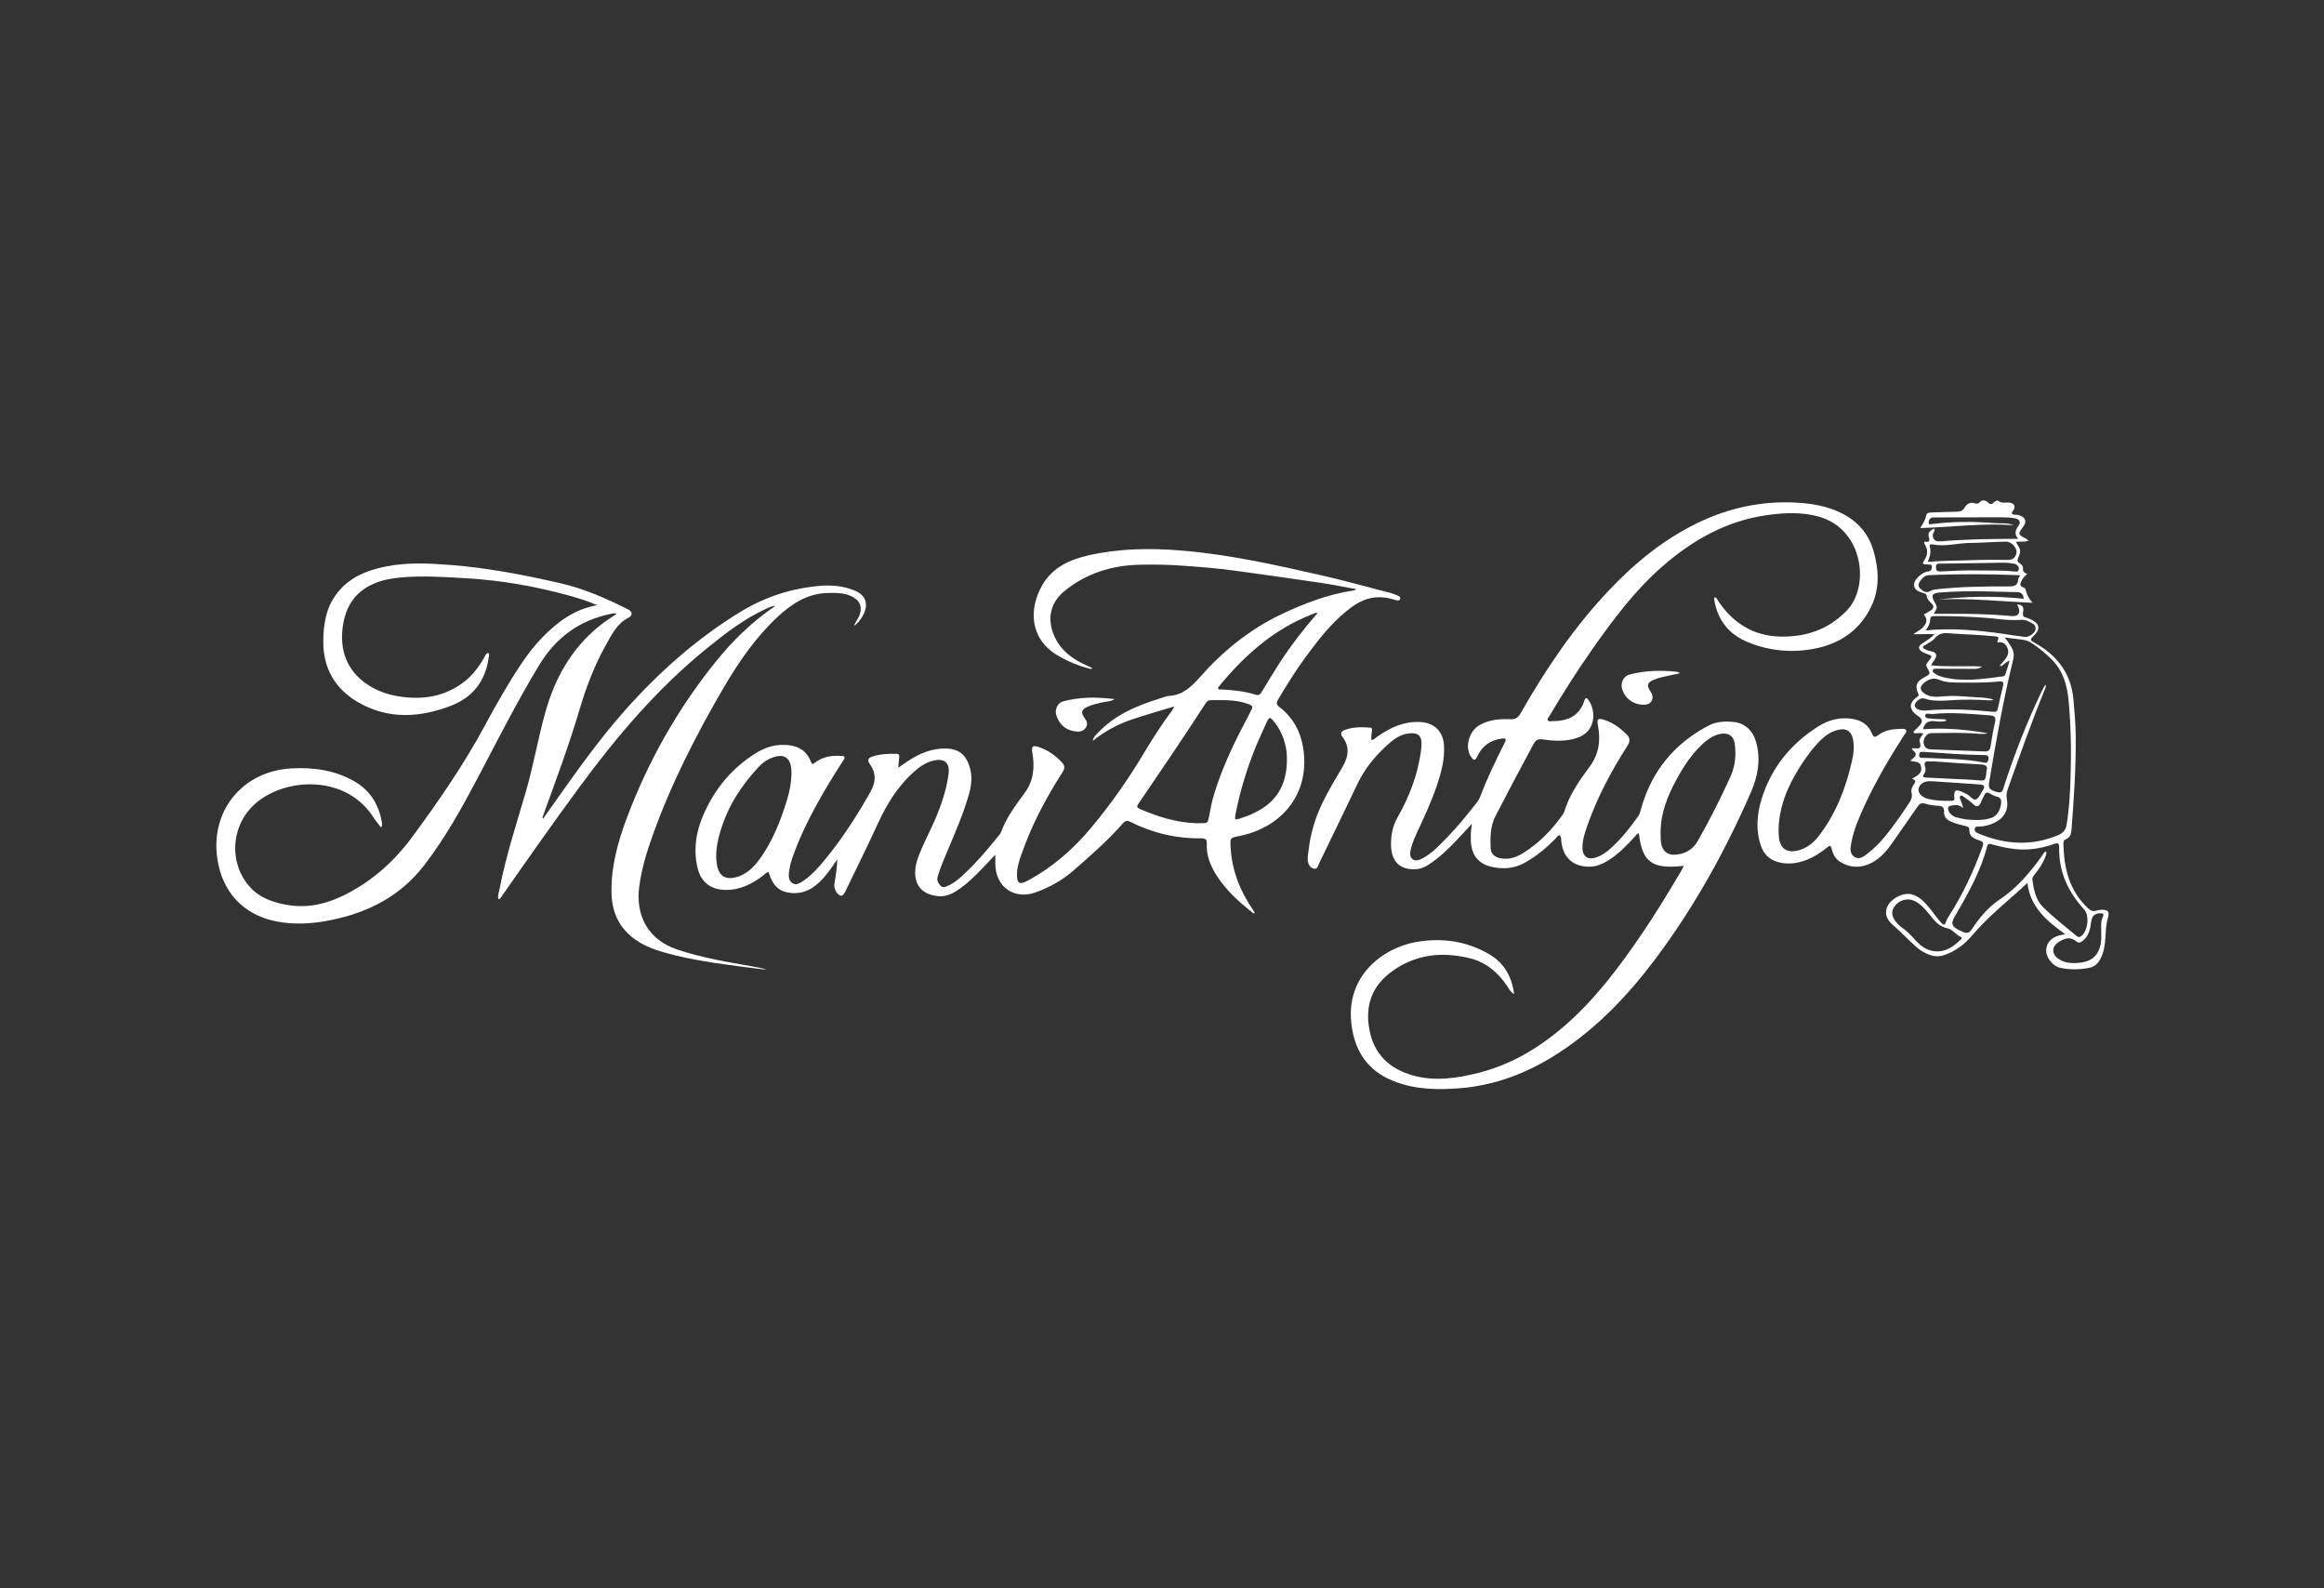 <?xml version="1.0" encoding="utf-8"?>
<!-- Generator: Adobe Illustrator 22.0.1, SVG Export Plug-In . SVG Version: 6.00 Build 0)  -->
<svg version="1.1" id="Camada_1" xmlns="http://www.w3.org/2000/svg" xmlns:xlink="http://www.w3.org/1999/xlink" x="0px" y="0px"
	 viewBox="0 0 1920 1312" style="enable-background:new 0 0 1920 1312;" xml:space="preserve">
<rect x="0" y="0" width="1920" height="1312" fill="#333333" stroke="none"/>
<style type="text/css">
	.st0{fill:#FFFFFF;}
</style>
<g id="ManiAntiga">
	<g>
		<path class="st0" d="M1391.1,715.2c-26.3,3-34.4-3-37.1-26.8c-1.6-0.1-2,1.4-2.9,2.2c-6.8,7.4-13.6,14.6-22.2,20
			c-4.6,2.9-9.4,5.1-15,5.3c-14,0.4-22.8-7.4-24-21.3c-0.1-1.6-0.2-3.2-1.1-4.7c-2,0.1-2.8,1.9-3.9,3.1
			c-7.5,7.5-15.6,14.3-24.9,19.5c-8.9,5.1-18.6,5.7-28.2,3.4c-10.5-2.5-16.1-9.9-16.6-20.6c-0.2-4.6-0.2-9.2,0.9-14.9
			c-5,5.4-9.3,10.1-13.6,14.6c-6.6,6.9-13.5,13.5-21.6,18.8c-2.9,1.9-6,3.6-9.5,4c-14.1,1.6-22-5.5-22.2-19.8
			c-0.1-8.1,1.3-15.5,5.4-22.8c9.5-16.7,16.4-34.5,19.2-53.7c0.4-2.4,0.6-4.9,0.6-7.3c0-6.4-2.8-8.9-9.2-8.5
			c-6.7,0.4-12.2,3.7-17,7.9c-10.8,9.4-20,20.1-26.3,33.1c-10.6,22.2-21.4,44.4-32.1,66.5c-0.9,1.9-1.3,5.1-4.5,4.3
			c-3-0.7-4.3-3.4-4.8-6.2c-0.5-3.2,0.3-6.3,0.7-9.5c1.5-13.6,5.5-26.5,11.5-38.9c5-10.2,10.8-19.8,16.5-29.5c5-8.6,6.1-16.7-0.3-25
			c-1.8-2.4-0.9-4.2,1.5-5.2c6.9-2.8,14.2-2.6,21.4-2.2c2.1,0.1,1.9,1.9,1.6,3.3c-0.4,2.3-0.6,4.5-0.4,6.9c2.1,0.1,3-1.4,4.3-2.3
			c10.7-7.6,22.1-13.1,35.8-12.5c11.8,0.5,19.3,7.7,19.9,19.6c0.6,11.3-2.2,21.8-5.7,32.3c-4.7,14.2-11.2,27.6-17.4,41.2
			c-1.9,4.1-3.5,8.3-4.5,12.7c-0.6,2.8-0.7,5.8,1.7,7.6c2.3,1.7,5.1,0.7,7.4-0.4c8.5-4.2,14.7-11.2,21.2-17.8
			c8.8-9,16.7-18.9,24.5-28.8c1-1.2,1.8-2.6,2.4-4.1c5.9-15.4,13-30.4,20.5-45.1c1.6-3.1,0.9-3.9-2.3-3.5
			c-9.4,1.2-16.1,5.9-20.2,14.5c-1.8,3.9-3,3.9-5.4,0.4c-5.3-8-1.5-21.4,7.6-26.3c7.8-4.2,16.3-5,24.9-4.6c4.2,0.2,6.4-1.1,8.5-4.8
			c20.8-36.5,44.1-71.1,73.1-101.7c21.2-22.4,44.7-41.7,72.5-55.3c26-12.7,53.5-18.7,82.4-17.1c12.9,0.7,25.6,2.9,37.4,8.8
			c13.2,6.6,22.3,17,26.3,31.3c4.4,15.4,5.2,31-2,45.8c-9.4,19.6-25.9,30.7-46.7,34.7c-18.4,3.6-37,2-54.6-5.1
			c-15.9-6.4-25.5-18-28.3-35.1c-0.1-0.7-0.3-1.4,0.2-2.1c1.5-0.2,1.9,1.1,2.4,2c12.1,18.6,29.1,29.7,51.3,30.3
			c21.2,0.6,40.3-5.5,55.7-21.6c19.2-20.2,13.5-67.5-23.8-77.6c-13.7-3.7-27.6-3.1-41.4-1.2c-33.6,4.5-61.8,20.3-87,42.2
			c-22.8,19.9-40.8,43.9-58,68.4c-12.7,18-24.4,36.6-35.7,55.5c-0.6,1.1-2,2.2-1.2,3.5s2.4,0.7,3.6,0.7c12.5,0,22.5-4,26.6-17.1
			c0.8-2.7,2-2.3,3.4-0.3c6.4,9.2,6.3,26.4-10,31.4c-8,2.5-16.3,2.6-24.5,1.5c-8.1-1.1-8.6-1.1-12.3,5.9
			c-10.1,18.9-20.2,37.8-30,56.8c-4.3,8.3-4.5,17.6-4.1,26.7c0.2,5.4,4.3,8.2,10.7,8.7c6.1,0.5,11.5-1.7,16.4-4.8
			c13.2-8.3,23.8-19.2,32.7-32c0.4-0.6,0.8-1.2,1-1.9c4.2-14,12.5-25.8,21-37.3c7.7-10.3,9.2-21.6,6.9-33.8
			c-1.1-5.6-0.2-6.6,5.3-4.8c7.2,2.3,13.1,6.7,18.4,12c2.8,2.8,3.1,5.5,0.7,9.2c-13.3,20.8-24.9,42.5-33.1,65.8
			c-2.2,6.3-4.4,12.6-4.1,19.4c0.3,6.3,4.2,9.2,10.1,7.5c5.9-1.6,10.6-5.3,14.9-9.4c8-7.4,14.6-16.1,21-24.9c1.3-1.8,1.7-3.9,2.3-6
			c8.7-31.1,27.4-54.1,56-69c6.5-3.4,13.7-3.6,20.8-2.9c9.1,1,15.8,7.2,18.4,16.8c3.9,14.3,1.4,28-4.3,41.1
			c-21.2,48.6-46.8,94.8-78.6,137.3c-22.6,30.2-48.3,57.3-80.2,78.1c-24.9,16.2-52,26.9-81.7,29.2c-18.5,1.5-37.1,1.2-54.8-5.9
			c-20.4-8-31.3-23.3-34.5-44.7c-6.4-42.2,26.1-65.3,52.9-70.1c21.1-3.8,41.6-1,60.4,9.9c12.3,7.1,18.9,18.3,20.8,33
			c-3.4-1.8-4.4-4.7-6-7c-7.7-11.3-17.8-19.6-31.2-22.7c-22.4-5.3-43.7-3.2-63,10.5c-17.3,12.2-23.3,28.9-19.2,49.4
			c3.9,19.9,16.7,31.6,35.6,37c18.4,5.2,36.8,2.4,54.9-2.2c26.9-6.9,50.1-20.9,70.9-39c24.9-21.7,44.5-47.8,63-74.9
			c11.7-17.1,22.4-34.8,33-52.7C1389.6,718.2,1390.2,716.9,1391.1,715.2z M1371.9,687.5c0.1,2.9,0,5.8,0.4,8.7
			c1,6.7,5.2,10.3,12,9.8c8-0.6,14.5-4.4,18.4-11.4c9.8-17.4,18.9-35.2,27.1-53.4c3.8-8.5,4.6-17.7,3.4-26.8
			c-0.8-6.6-5.7-9.6-12.3-8.1c-5.6,1.2-10,4.4-14.1,8.1c-9.2,8.4-15.9,18.7-21.8,29.6C1377.6,657.5,1372,671.7,1371.9,687.5z"/>
		<path class="st0" d="M970.3,583.5c-12.8,3.9-24.4,7.1-35.7,11c-11.2,3.8-21.6,9.3-31.8,17.5c0.7-3.5,2.4-4.7,3.7-6.1
			c14.4-15.5,33.2-23.3,52.9-29.3c2.2-0.7,4.4-1.7,6.7-1.8c11.2-0.7,18.1-7.5,25.2-15.4c18.7-21.3,40.5-39,66.1-51.4
			c19.5-9.4,39.6-17.1,61.2-20.3c0.4-0.1,0.7-0.3,2.1-1c-10.7-1.9-20.2-3.9-29.9-5.3c-23.7-3.5-47.5-6.9-71.3-10.1
			c-13.9-1.9-27.9-3-41.9-4c-12.2-0.9-24.3-1.1-36.5-0.8c-22.8,0.6-43.7,7.1-61.5,21.6c-11.9,9.6-14.8,23.1-8.6,37.2
			c5.4,12.3,15.5,19.5,27.4,24.7c1.2,0.5,2.4,1,3.6,1.6c0.1,0,0.1,0.2,0.2,0.4c-0.5,0.8-1.2,0.6-1.8,0.4
			c-9.5-2.4-18.4-6.1-26.8-11.1c-23.4-14-23.6-39-12.3-58.3c8.3-14.3,22.6-20.8,38.1-24.3c25.4-5.7,51.2-6.1,76.9-3.9
			c38.9,3.2,76.9,11.7,114.8,20.3c19.3,4.4,38.4,9.7,57.6,14.7c2.1,0.5,4.1,1.4,6.1,2.2c1.2,0.5,2.6,1.2,1.9,2.9
			c-0.7,1.5-2.1,1.2-3.4,0.8c-3.3-1-6.7-1.8-10.2-2.2c-9.9-1-18.5,2.2-26.4,8c-15.2,11.1-26.6,25.7-37.6,40.7
			c-8.4,11.3-15.8,23.2-23,35.3c-1.7,2.8-1.9,4.5,1.1,6.7c13.2,10.1,19.1,24.3,20.2,40.3c2.4,33-19.1,59.2-53.6,66.1
			c-7.7,1.5-7.5,1.6-7.1,9.3c1.1,19.1,7.7,36.1,18.5,51.7c0.5,0.7,0.9,1.5,1.3,2.2c0.1,0.1,0,0.3,0,0.5c-1.4,0.5-2-0.7-2.9-1.4
			c-10.7-8.5-20.7-17.7-28.2-29.3c-5.3-8.2-8.9-16.9-8.4-26.9c0.2-3.3-1.2-4.2-4.3-4.2c-20.8,0.3-40.5-4.4-59.1-13.7
			c-2.3-1.2-3.9-0.9-5.7,1.1c-12.4,14.2-26.6,26.6-40.8,39c-9.3,8.1-19.9,14.1-31.4,18.2c-17.8,6.4-33.1-4.4-33.4-23.3
			c0-2.3,0-4.6,0-7.8c-3.8,4-6.9,7.3-10,10.6c-6.9,7.1-13.8,14.1-22.2,19.4c-4.7,3-9.7,4.9-15.6,4.2c-19.7-2.2-20.8-18.5-16.1-31.6
			c3.7-10.2,8.9-19.8,13.3-29.7c5.6-12.8,10.2-25.8,12-39.8c1.1-8.6-3.1-12.7-11.6-11c-8.1,1.6-14.1,6.6-19.8,12
			c-11.6,11.2-19.8,24.7-26.6,39.3c-8.8,19.2-18.2,38.1-27.4,57.2c-2,4.2-4.3,4.4-7.2,0.4c-1.7-2.4-2.1-5-1.6-7.8
			c1.1-6.3,2-12.5,2.3-19.3c-1.4,2-2.9,3.9-4.2,5.9c-4.3,6.3-8.9,12.1-15.1,16.6c-5.8,4.2-12.2,5.9-19.2,5.2
			c-9.7-1-14.9-5.9-18.3-17.2c-1.9,0-2.9,1.6-4.2,2.6c-9.4,7.2-19.6,12.4-31.8,12.1c-12-0.3-20-6.6-22.7-18.2
			c-3.7-15.6-1.1-30.6,5.3-44.9c9.5-21.3,24-38.5,44.1-50.6c8-4.8,16.8-7,26.2-5.8c8.5,1,14.7,5.1,17.9,13.2
			c0.9,2.4,1.5,2.9,3.7,1.1c6.4-5.1,14-5.9,21.8-5.5c4,0.2,2.2,2.4,1.2,4c-7.5,11.7-14.8,23.5-21.5,35.7
			c-7.9,14.4-15,29.1-20.4,44.6c-1.4,4-2.3,8.1-2.8,12.2c-0.4,3.2-0.1,6.6,2.8,8.6c3,2,5.9,0.2,8.4-1.4c7.6-5,13.5-11.8,19.2-18.8
			c14.1-17.3,26.2-36,37.1-55.5c4.5-8,4.6-15.3-0.7-22.7c-2-2.8-1.6-4.9,1.7-6c6.7-2.3,13.6-2.6,20.6-2.4c1.7,0,2.2,1.1,2,2.7
			c-0.3,2.7-0.5,5.4-0.8,8.8c3.4-2.3,6.2-4.4,9.2-6.3c9.1-5.8,18.8-9.7,29.7-9.6c11.2,0.1,17.2,5.1,20.3,15.9
			c2.8,9.6,0.4,18.6-2.5,27.6c-5.7,18.1-13.9,35.3-20.9,52.9c-1.2,3.1-2.2,6.3-3.2,9.4c-1,3,0.4,5.4,2.3,7.5c2,2.2,4.4,0.9,6.4,0
			c5.3-2.4,9.7-6.3,13.9-10.3c10-9.5,18.9-19.9,27.5-30.7c0.8-1,1.8-2,2.2-3.2c4.5-12.2,12.2-22.4,19.7-32.6
			c7.4-10.2,8.2-21.3,6.2-33.1c-0.9-5,0.1-6.3,5-4.7c7.7,2.5,14.2,7,19.7,13.1c2.3,2.5,2.1,4.9,0.2,7.8
			c-13.7,21.4-25.6,43.7-33.9,67.8c-1.8,5.2-3.6,10.4-3.7,16c-0.2,8.2,2,9.5,9.1,5.6c20.5-11,37.5-26,52.3-43.7
			c16-19.2,30.3-39.5,43.1-60.9c7.3-12.3,15.1-24.4,23.7-35.9C968.9,585.9,969.2,585.3,970.3,583.5z M988.3,680c1.3,0,2.3,0,3.3,0
			c6.3,0,6.2,0,7.4-6.2c1.1-5.8,2.2-11.7,3.9-17.3c7.1-23.8,18.2-45.9,29.8-67.8c2.9-5.5,2.9-5.6-3.1-7.7
			c-9.7-3.3-19.7-2.6-29.7-2.6c-2,0-3.1,1.3-4,2.8c-18,27.8-36.6,55.2-55.3,82.6c-1.6,2.3-1.5,3.3,1.1,4.4
			C956.8,674.8,972.2,679.5,988.3,680z M653.9,639.3c-0.1-1.7,0-3.6-0.3-5.4c-1.2-8-5.9-11-13.6-8.7c-5.3,1.5-9.7,4.5-13.4,8.5
			c-14.2,15.2-25.3,32.4-31.3,52.5c-2.8,9.3-4.7,18.9-2.9,28.6c1.7,8.9,7,12.1,15.8,9.8c2.1-0.5,4.1-1.4,6-2.4
			c5.3-2.9,9.4-7.2,13-12c11.1-15.1,17.8-32.4,23.2-50.1C652.4,653.3,653.7,646.5,653.9,639.3z M1063.2,625.9
			c0-9.9-3.7-21.4-10.7-29.9c-3.2-3.9-4-3.9-6,0.6c-2.9,6.3-5.8,12.6-8.5,19c-7.6,18.5-13.5,37.5-17.3,57.2
			c-0.8,4.3-0.5,4.7,3.8,3.3c3.8-1.3,7.7-2.6,11.3-4.4C1053.7,663.2,1063.6,649.4,1063.2,625.9z M1088.6,506.3
			c-2.1-0.3-3.4,0.6-4.8,1.2c-31.3,12.2-55.4,33.6-76.4,59.1c-0.5,0.6-1.4,1.3-1,2.2c0.5,1.2,1.8,0.7,2.7,0.7
			c9.6,0.5,19,1.5,28.2,4.3c2.7,0.9,3.9-0.2,5.1-2.3c5.1-8.4,10.2-16.9,15.5-25.1C1067.1,532.4,1077.4,519.1,1088.6,506.3z"/>
		<path class="st0" d="M314.8,683.5c-2.2-2.9-4.3-5.3-6-7.9c-22.1-35.1-70.5-33.8-96.2-13.2c-21.5,17.3-24.6,49.6-6.2,70.2
			c8.3,9.3,19.6,13,31.5,15c22.2,3.6,41.4-4.2,59.5-15.5c17.3-10.8,31.6-25,43.6-41.3c21.5-29.3,42.2-59.2,59.5-91.3
			c9.4-17.5,19.2-34.7,30.2-51.2c5.2-7.7,10.8-15.1,17.3-21.7c12.6-13,26.8-23.5,45.4-26.7c-7.7-3.4-15.6-5.8-23.5-8
			c-27.6-7.6-55.6-12.5-84.1-14.2c-18.2-1.1-36.4-2.3-54.6-0.7c-7.8,0.7-15.5,2.1-22.7,5.3c-14.2,6.2-22,17.2-24.8,32.3
			c-4.3,23,3.7,41.7,23.2,52.9c7,4,14.6,6.5,22.5,7.7c19.5,3.2,37.8,0.4,53.9-11.9c7-5.3,12.2-12.3,16.6-19.9
			c0.9-1.5,1.3-3.6,3.5-4.1c1.2,1.4,0.5,2.8,0.3,4.2c-2.7,19.2-13.2,32.6-31.2,39.5c-25.5,9.8-51.3,11.4-75.9-2.5
			c-19.5-11-29.7-28.1-29.5-51c0.1-13.6,2.1-26.6,10.2-37.9c10.2-14.3,25.1-20.4,41.6-23.7c17.8-3.5,35.7-2.6,53.6-1.2
			c30.5,2.4,60.5,8.2,90.2,15c19.8,4.5,38.2,12.6,56.2,21.7c3.7,1.8,4,4.9,0.4,6.8c-9.8,5-14.1,14.3-19,23.1
			c-9.3,16.6-16,34.3-21.4,52.5c-8.8,29.7-19.6,58.8-30.2,87.9c-0.3,0.8-0.6,1.6-0.2,2.8c2.5-3.5,5-7,7.5-10.6
			c19.2-27.1,38.2-54.2,60.3-79.1c28-31.5,59.2-59.2,95.1-81.2c20.7-12.7,43.6-20.1,68-21.8c9-0.6,18,0.5,26.4,3.9
			c9.3,3.7,12,11,7.5,20c-1.9,3.7-4.3,7-7.8,9.4c1.2-3.4,3.7-6.1,4.8-9.5c2.1-6.2,0.3-11-5.4-14.3c-6.5-3.7-13.6-3.6-20.7-3.5
			c-16.7,0.3-29.7,8.6-41.5,19.5c-18.2,16.9-32.2,37.2-44.7,58.5c-23.2,39.7-44,80.5-59.4,124c-4.7,13.2-8.7,26.7-10.5,40.7
			c-3.2,24.4,7.9,43.9,31,51.7c20.4,6.9,41.5,10.4,62.6,14.1c3.9,0.7,7.9,1.3,11.7,2.8c-6.4-0.8-12.7-1.6-19.1-2.4
			c-21.2-2.8-42.5-5.6-63.2-11.3c-6.2-1.7-12.3-3.6-18-6.4c-17.9-8.9-27.5-23.1-27.9-43.5c-0.4-21.6,5.2-41.8,12.6-61.7
			c17.7-47,42-90.2,73.6-129.3c7.1-8.8,14.7-17.2,22.9-24.9s17-14.8,26.4-21.2c-2.9,0.1-5.3,1.4-7.8,2.5
			c-18,8.2-33.5,20.2-48.7,32.5c-40.8,33-74.5,72.7-105.5,114.8c-21.8,29.6-42.9,59.7-64,89.9c-0.7,1-1.1,2.4-2.9,2.7
			c-0.9-3,0.4-5.7,0.9-8.4c5.3-27.8,14.3-54.6,22.1-81.7c6.1-21.3,9.8-43.2,15.8-64.5c7.7-27.6,21.2-51.9,43.8-70.5
			c4.7-3.9,9.8-7.1,15-10.6c-1.9-0.8-3.3-0.3-4.8,0c-26,5.3-45.4,19.6-59.2,42.4c-18.5,30.5-34.5,62.3-51.1,93.8
			c-13,24.6-26.5,48.8-43.5,71c-20.1,26.3-47.2,39.8-78.7,46c-14.7,2.9-29.6,3.7-44.4,0.7c-27-5.6-44.2-24.3-48.2-52
			c-5.7-39.8,21.3-72.3,61.8-74.3c18-0.9,35.2,1.5,51.1,10.5c13.3,7.5,20.5,19.2,23.1,34C315.5,680.2,316.2,681.5,314.8,683.5z"/>
		<path class="st0" d="M1579.6,643.3c4.2-2.6,8.7-4.3,7.5-10c-0.7-3.2-1.6-3.7-8.8-4.8c1.2-1.9,3.8-2.5,4.3-4.7
			c0.6-2.7-2.3-3.4-3.2-5.4c0.5-0.2,0.9-0.5,1.3-0.4c3.8,0.4,7.4,1,5.3-5.2c-0.8-2.3,1.4-4.6,3-6.9c-2.2-0.6-4.1-0.3-6.1-0.2
			c-0.7,0-1.5,0.3-1.9-0.6c-0.3-0.8,0.4-1.3,0.9-1.8c1.3-1.4,2.8-2.6,4-4c2.8-3.3,2.4-5.4-1.2-7.8c-7.9-5.3-8-10.8-0.5-16.1
			c1-0.7,1.2-1.1,0.6-2.4c-2.9-6.4-1.6-10,4.7-13.3c5.6-3,5.6-3,2.4-8.6c-1.4-2.4,0.6-3.8,1.7-5.3c2.9-4.1,3-4-1.7-5.6
			c-1.5-0.5-3-1.2-4.3-2.1c-3-2.1-2.9-4.4,0.2-6.4c3.3-2.2,6.8-4.2,10.5-7.7c-6.3-0.6-11.8,0-17.6-0.1c2.9-2.2,6.3-3.6,8.6-6.4
			c2.9-3.4,3-6.4,0.1-9.9c2-1.2,4.1-2.2,5.9-3.5c2.3-1.6,2.8-3.6,0.4-5.7c-1.8-1.7-3.6-3.5-3.9-6.1c-0.2-1.4-1.1-1.9-2.3-2.3
			c-3.8-1.2-8-2.1-8.2-7c-0.2-3.9,6-9.8,10.7-10.8c0.7-0.1,1.5-0.1,2.1-0.4c1.7-0.8,2.1-2.5,1.9-4c-0.1-1.9-1.8-1.4-3.1-1.5
			c-5.1-0.2-5.1-0.2-2.6-4.4c2.2-3.6,2.5-7.3,0.5-11.2c-0.5-1-1.5-1.8-0.9-3.4c3.4,0.8,4.8,0.3,3.6-3.9c-1-3.2,1.2-5.6,4.5-6.7
			c1,1.8-0.5,2.6-0.9,3.8c-1.2,4.3,1.3,7.1,5.8,6.7c19.5-1.7,39-2,58.6-2.1c1.6,0,3.2,0,5.9,0c-4-4.4-1.9-7.7,0.4-11.2
			c1.8-2.7,0.5-5-2.8-5.7c-3.8-0.8-7.8-0.9-11.7-0.9c-18.1,0-36.2,0-54.3,0.1c-1,0-2.1-0.1-3,0.2c-2.1,0.7-2.8,2.8-2.6,4.5
			c0.2,1.6,2.2,0.8,3.4,0.7c16.9-2.1,33.8-2.1,50.7-0.7c5.4,0.4,10.9-0.4,16.1,1.7c-25.6-1.8-51,1.6-77.2,2.4
			c2.4-3.7,4.2-6.8,5-10.4c0.5-2.4,2.6-2.4,4.5-2.5c6.8-0.2,13.6-0.5,20.4-0.6c3,0,5.3-0.7,6.8-3.5c1.9-3.3,4.8-4.6,8.5-3.4
			c1.6,0.5,2.8,0.3,3.9-0.9c2.3-2.5,4.8-1.8,6.9,0.2c1.7,1.6,3.1,1.9,4.6,0c0.1-0.1,0.2-0.2,0.3-0.3c1.1-0.8,2.7-1.8,3.5-1.1
			c3.7,3,8.4,0.1,11.9,2.3c2,1.2,2.1,3.6,0.7,5.4c-2.6,3.3-0.8,3.7,2.2,3.8c1.1,0,2.3,0.3,3.4,0.7c4.4,1.6,5.5,5.2,2.7,8.9
			c-4.8,6.4-4.7,6.6,2.5,10.4c0.5,0.3,0.9,0.6,1.8,1.3c-3.5,1.7-6.9,0.3-10.4,1.2c0.9,2.4,3,4.2,3.3,6.8c0.4,3.1-1.5,5.5-2.1,8.1
			c-0.5,2.5,4.8,3.3,4.5,6.6c-0.3,2.8,1.1,4,3.5,4.8c-1.5,1.6-3.1,2.8-3.9,4.4c-1.4,2.5-3.7,5.6,1.3,7.1c1.2,0.4,1.4,1.8,1.7,2.9
			c0.9,3.1,2.1,6,5.4,9.5c-26.8-1.1-52.2-4-77.8-2.7c23.3-2.6,46.7-3.2,70.4-0.6c-0.4-3.5-1.6-5.5-5.6-5.5
			c-15.1-0.2-30.1-1-45.1-0.6c-6.2,0.2-12.4,0.4-18.6,0.9c-6.5,0.5-7.5,2.6-4.1,8.3c2.2,3.7,2.2,4.3-0.9,9.3c4.8,0,9.2,0,13.6,0
			c17.1-0.1,34.2,0.3,51.2,1.9c4.8,0.4,7.1-2.6,5.2-7.2c-0.3-0.8-0.7-1.6-1.1-2.4c3.9-0.1,5.8,2,4.9,6.3c-0.6,2.9,0.2,4,2.8,4.6
			c0.8,0.2,1.6,0.6,2.4,0.9c8.7,3.6,9.8,8.5,2.9,14.8c-2.7,2.5-1.8,3.3,0.8,4.7c18.8,10.2,30.7,25.2,32.7,47.1
			c0.9,10.2,1.8,20.5,1.9,30.7c0.2,25.8-1.5,51.5-3.5,77.2c-0.3,3.3-1.1,6.2-4.6,7.6c-1.5,0.6-2.2,1.8-2.1,3.5
			c0.4,20.1,4.7,38.8,20.1,53.3c2.2,2.1,4.3,3.2,7.3,2.1c1.2-0.4,2.6-0.5,3.8-0.6c5.8-0.2,7.1,1.6,5.5,7c-1.6,5.3-1.6,10.9-2,16.3
			c-0.4,6.1-1.3,12.1-4.3,17.6c-2,3.7-4.9,6.2-8.9,7c-7.7,1.6-15.5,1.7-23.3,0.2c-3.4-0.6-6.2-2.4-8.4-5c-7.3-8.2-4.3-18.7,6.3-21.8
			c1.5-0.4,3.1-0.6,5.4-1.1c-15-10.9-28.9-22.1-31.2-42.4c-15.8,14.8-32.1,27.3-45.4,43.1c-6.2,7.4-14.2,13.6-23.9,16.7
			c-4.5,1.4-8.9,0.8-13.1-1c-3.4-1.4-6.4-3.3-9.2-5.7c-6.6-5.8-12.6-12.3-19.3-18.1c-6.2-5.2-7.3-10.9-4.5-16.1
			c3.6-6.6,12.9-11.1,19.5-9.5c7.1,1.7,11.4,7.1,15.8,12.3c2.8,3.5,5.3,7.3,8.3,10.6c2.9,3.2,3.6,2.8,4.9-1.1c0.4-1.3,1.3-2.6,2-3.8
			c11.6-18,20.5-37.3,27.8-57.3c1-2.8,0.7-4.2-2.3-5.1c-4.5-1.4-8.9-3-8.6-9.1c0.1-2-1.7-2.5-3.3-2.9c-4-0.9-7.9-1.9-11.6-3.5
			c-3.8-1.6-6.3-4-6-8.5c0.2-3.3-1.4-4.5-4.7-4.7c-3.6-0.2-7.3-0.6-10.7-1.7c-3.4-1-5,0.1-6.7,2.7c-6.8,9.9-13.7,19.8-20.6,29.6
			c-5.1,7.3-10.9,14-19.4,17.6c-8.2,3.4-16.2,2.8-23.7-1.9c-3.9-2.4-6-6.3-7-10.6c-0.7-3.2-1.8-3-3.9-1.2
			c-5.5,4.5-11.5,8.3-18.3,10.7c-6.4,2.3-12.9,3.1-19.6,1.9c-8.2-1.5-14-6.1-16.7-14.1c-4.4-12.8-3.3-25.8,0.5-38.4
			c8-26,24.2-45.9,47.1-60.3c8.8-5.5,18.6-7.9,29.1-5.9c7,1.4,12.3,5.1,15,11.8c1.2,3,2.2,3.7,5.1,1.5c5.5-4.2,12.2-5.2,18.9-5.2
			c1.5,0,3.5-0.5,4.3,1.2c0.7,1.5-0.9,2.6-1.6,3.8c-11.9,18.5-23.1,37.5-32.4,57.5c-4.6,10-9.1,20.1-11.2,31
			c-0.8,4.4-2,9.5,2.6,12.3c4.3,2.6,8.1-0.8,11.3-3.3c10.2-7.9,17.7-18.3,25.1-28.6c2.5-3.4,4.7-6.9,7.1-10.4
			c2.2-3.3,4.8-6.4,3.5-11.1c-0.5-1.9,0.4-4.1,1.5-5.8C1582.6,646.2,1583.4,644.4,1579.6,643.3z M1656.1,526.6
			c1,1.2,1.9,2.1,2.6,3.2c2.8,4.5,6.2,8.1,4.6,14.7c-8.3,33.7-14.3,67.9-20,102.1c-0.8,4.6,0.7,6,6.7,7.7c4.5,1.3,4.7-2,5.6-4.7
			c8.8-27.2,19.2-53.7,31.6-79.4c0.8-1.6,1.8-3.2,2.7-4.8c0.4,1.4,0.2,2.4-0.2,3.3c-11.2,27.3-21,55.2-30.9,83
			c-1,2.8-1.4,5.4-0.8,8.4c1.6,8.9-2.1,15.6-10.2,19.5c-3.9,1.9-8.1,3-12.5,3.2c-1.5,0.1-3.4-0.5-3.8,1.8c-0.4,2.2,1.1,3,2.8,3.8
			c21.9,9.2,43.9,10.8,66.2,1.4c4.2-1.8,6.2-4.4,6.9-8.9c2.1-12.6,2.8-25.3,3.2-38c0.7-21.4,0.4-42.8-1.6-64.2
			c-1.2-12.9-4.6-24.7-14.1-34.1c-4.7-4.7-9.8-8.9-15.3-12.7c-2.7-1.9-5.5-3.1-8.8-3.5C1665.8,527.8,1660.9,527.2,1656.1,526.6z
			 M1690.6,703.4c0.3,2.2-0.7,4-1.4,5.8c-2,4.7-4.8,8.9-8,12.8c-1.2,1.5-2.4,2.9-2.1,5c1.2,8.1,2.7,16.2,8.7,22.2
			c8.6,8.6,18.3,16,27.6,23.8c1,0.8,2,1.5,3.5,0.6c5.9-3.6,7.7-17.2,3-22.3c-13.3-14.4-21-31.1-20.7-50.9c0.1-3.7-0.8-4.5-4.4-3.2
			c-10.5,3.7-21.2,5.4-32.4,4.1c-6.4-0.7-12.5-2.1-18.7-3.8c-1.8-0.5-3.4-1-4,1.6c-5.4,21-16.1,39.6-26.8,58.1
			c-3.2,5.6-2.6,7.7,3.1,10.9c1.1,0.6,2.4,1,3.6,1.6c3.2,1.7,5.4,1,7.5-2.2c6.2-9.3,13.4-18.1,22.7-24.3
			c14.7-9.7,25.6-22.8,35.7-36.9C1688.2,705.2,1688.6,703.6,1690.6,703.4z M1469.4,685.4c0.1,2,0,4.5,0.3,6.9
			c1.3,8.8,6.8,12.4,15.5,10.3c7.2-1.8,12.8-6.1,17.2-11.8c14.1-18.2,22.3-39.1,27.4-61.2c1.5-6.4,2.5-13.1,0.9-19.7
			c-1.5-5.9-5.3-8.4-11.2-7.2c-7.8,1.5-13.5,6.4-18.6,12.1c-6.8,7.6-12.5,15.9-17.5,24.7C1475.3,653.6,1469.7,668.4,1469.4,685.4z
			 M1650,530.7c1.6-4.8,1.5-4.7-2.6-5.1c-12.4-1.4-24.8-1.5-37.2-2.5c-4.5-0.4-8.4,0-11.6,4c-1.8,2.3-4.8,3.6-7.3,5.3
			c-0.9,0.7-2.5,0.9-2.6,2.1c0,1.6,1.8,1.6,2.8,2.3c2.6,1.5,6.8,0.7,7.9,3.7c1.1,3.2-2.6,5.5-4,9.1c13.8,1.5,27.5,0.2,42.1,1
			c-2.8,2-5,1.9-7.1,1.9c-10,0-20,0-30-0.1c-1.3,0-2.9-0.4-3.5,1.1c-0.6,1.8,1.1,2.5,2.2,3.2c2,1.4,4.4,2.2,6.8,2.8
			c16.3,3.8,32.5,1.4,48.7-0.8c0.9-0.1,1.8-0.6,2.1-1.4c1.3-3.8,2.4-7.7,3.6-11.6c-2,0.6-3,1.6-4.1,2.5s-2.1,2.1-4.2,2
			c3.4-4.9,9.3-8.6,6.3-15.4C1656.9,531.8,1654.3,529.7,1650,530.7z M1642.2,605.7c-3.3,0.9-6.5,0.5-9.8,0.3
			c-12.3-1-24.6-0.5-36.9-0.4c-3.5,0-6.5,4-6.3,7.6c0.2,3.5,2.1,5.6,5.8,5.8c14.9,0.6,29.8,1.1,44.6,1.7c3.1,0.1,4.4-1,4.9-4
			c1.1-6.7,2.1-13.5,3.7-20c1.1-4.3-0.5-5.5-4.3-5.8c-15.7-1.2-31.4-2.7-47.2-1.1c-2.2,0.2-6.2-1.4-6.2,1.4c0,2.8,4.1,2.1,6.6,2.5
			c2.6,0.4,5.2,0.2,7.8,0.4c1,0.1,2.3-0.4,3.2,1.2c-3.2,1.1-6.4,0.8-9.4,0.5c-5.3-0.7-8.7,0.9-9.9,6.6
			C1606.8,601,1624.6,602.6,1642.2,605.7z M1647,577.9c-1.9,1-3.7,0.6-5.4,0.5c-8.7-0.5-17.3-0.6-26-0.2c-8.6,0.4-17.3,1.7-25.9-1.2
			c-2.1-0.7-4.3,0.6-5.9,2.1c-3,2.8-2.3,5.9,1.6,7.2c2.2,0.7,4.6,0.7,6.9,0.5c18.2-1.6,36.4-0.6,54.6,1.2c2.6,0.3,3.3-0.9,3.7-3
			c1.3-6.1,2.7-12.2,4.2-18.2c0.8-3.1,0-4.3-3.3-3.9c-11.7,1.3-23.4,1-35.1,0.9c-4.8,0-9.7-0.3-14.1-2.2c-5.2-2.2-9-0.5-12.7,2.5
			c-3.9,3.1-3.6,6.3,0.6,9c4.5,2.8,9.4,2.7,14.3,2.2c10.3-1.1,20.5,0.3,30.7,0.8C1639.2,576.3,1643,576.6,1647,577.9z M1600.3,785.9
			c8.1,0,13.9-4.4,19.4-9.6c0.7-0.7,1.6-1.8,0.2-2.4c-4.1-1.7-6.9-6.3-10.7-7c-7.2-1.4-10.8-6.1-14.8-11.1c-3.7-4.5-7.4-9-12.7-11.6
			c-5.9-2.8-13-0.7-16.8,4.9c-2.9,4.3-1.9,9,2.9,14c1,1,2,2.1,3.2,2.9c4.5,3,8.1,6.9,11.7,10.9
			C1587.3,782,1592.9,785.8,1600.3,785.9z M1590.8,520.7c21.8-2,42.5-0.2,63.1,2.7c6.3,0.9,12.6,2,18.9,2.7c3.5,0.4,8.5-3.2,8.9-6.3
			c0.5-4-2.9-4.9-5.4-6.3c-3.9-2.3-7.9-1.3-12.1-1.3c-7.2,0.1-14.4-1.1-21.6-1.7c-14.7-1.2-29.4-1.6-44.2-1.6
			c-1.8,0-3.6,0.1-3.7,2.6C1594.6,514.8,1593.3,517.6,1590.8,520.7z M1592.7,463.9c0.9,0.1,1.5,0.3,2,0.2
			c11.7-1.2,23.4-0.9,35.1-1.4c9.8-0.4,19.7-0.3,29.5-0.2c3.5,0,5.3-1.8,6.4-4.7c1.6-4.4-3.3-10.5-8.8-10.4
			c-9.8,0.2-19.6,1-29.5,1.1c-10.2,0.1-20.3,3.3-30.6,1.2c-1.3-0.3-3.1-0.1-2.5,1.8C1595.5,455.9,1594.5,459.8,1592.7,463.9z
			 M1668.9,475.6c-0.6-0.3-0.9-0.5-1.1-0.5c-24.7-0.9-49.4-1.1-74.1,0c-3.1,0.1-5.1,1.9-6.8,4.1c-1.7,2.2-2.9,4.7-0.5,7
			c2.2,2,4.7,4.1,8.1,2.1c1.5-0.9,3.2-1.3,4.9-1.5c19.6-2.1,39.2-2.5,58.9-2.4c4.6,0,8.7,0.3,9.1-5.9
			C1667.4,477.6,1668.2,476.8,1668.9,475.6z M1713.6,795.5c13,0,19.7-4.9,21.9-15.7c0.6-2.9,0.5-6,0.5-9.1c0-4.6-0.7-9.2,1.4-13.7
			c0.9-1.9,0-2.7-2-2.6c-5,0.1-7.1,2.1-7.8,7.3c-0.7,5.7-1.9,11.2-6.5,15.1c-1.7,1.5-3.6,2.7-5.8,0.8c-5.2-4.4-10.1-2.3-14.7,0.7
			c-5.8,3.8-5.6,10,0.1,13.8C1704.9,795,1709.6,795.7,1713.6,795.5z M1596.9,628.9L1596.9,628.9c-0.9,0.1-1.8,0.2-2.6,0.1
			c-3.7-0.5-5.1,0.8-3.8,4.5c0.7,2,0.3,4.1-0.9,5.8c-1.4,2.2-1.1,2.9,1.6,3c5.9,0.2,11.8,0.6,17.8,0.9c8.2,0.4,16.5,0.6,24.7,1.3
			c6.4,0.5,6.4,0.7,7.3-5.7c0.1-0.7,0-1.5,0.2-2.2c1.3-3.8-0.8-4.8-4.1-5.1C1623.7,630.8,1610.3,629.9,1596.9,628.9z M1597.1,645.4
			C1597.1,645.4,1597.1,645.5,1597.1,645.4c-0.7,0-1.4,0-2.2-0.1c-5.3-0.3-9.4,2.5-9.9,6.7c-0.4,3.2,3,6.7,7.8,7.9
			c6.4,1.5,12.9,1.8,19.4,1.6c1.7,0,2.6-0.4,2.4-2.5c-0.5-6.5,0.9-7.3,6.9-4.7c1.2,0.5,2.3,1.2,3.5,1.8c2.7,1.2,4.8,5.2,7.5,4.2
			c2.4-1,3.7-4.6,5.4-7.1c2.4-3.4,1.8-4.9-2.3-5.2C1622.8,647,1609.9,646.3,1597.1,645.4z M1622,667.4c-1.8-1.1-2.4-1.5-3-1.8
			c-2.2-1.1-8.6-0.3-9.3,1c-1.2,2.3,1.4,6.5,5.1,8c0.5,0.2,1.1,0.5,1.6,0.6c2.8,0.6,5.6,1.4,8.5,1.7c6.9,0.6,13.9,1,20.6-1.4
			c4.6-1.7,7.5-6.8,7.8-12.9c0.3-4.9-4-4.1-6.4-5.6c-1-0.6-2.1-0.9-3.1-1.6c-2.1-1.3-3.5-0.6-4.5,1.4c-1,2.1-1.9,4.2-2.9,6.3
			c-1.5,3.1-3.3,4.1-6.2,1.2c-2.4-2.4-5.4-4.3-8.2-6.4c-0.7-0.5-1.5-1.1-2.4-0.5c-0.8,0.6-0.5,1.5-0.2,2.4
			C1620.2,661.8,1620.9,664,1622,667.4z M1631.8,471.2c13,0.2,22.5-0.2,31.8,0.8c1.6,0.2,3.8,0.8,4.2-1.7c0.4-2.6-1.4-4.1-3.7-4.6
			c-2.8-0.5-5.7-0.9-8.6-0.9c-17.4,0.2-34.7,0.5-52.1,0.8c-1.9,0-3.9-0.6-4,2.9c0,3.5,1.6,3.6,4.2,3.5
			C1614.3,471.6,1624.9,470.9,1631.8,471.2z M1590,621.1c0.2,0-0.6,0.1-1.5,0c-1.9-0.2-2.9,0.4-3,2.6c-0.1,2.3,1.2,2.2,2.7,2.3
			c17.1,0.8,34.3,0.5,51.3,4c2.3,0.5,3-1,3.3-3c0.3-2.5-0.9-3.3-3.2-3.3C1623.4,623.6,1607.3,622.3,1590,621.1z"/>
		<path class="st0" d="M1387.7,556.2c-5.3,1.1-10.1,2.1-14.8,3.2c-2.2,0.5-4.5,1.2-6.6,2.1c-5.4,2.3-6.1,4.7-2.8,9.6
			c1.6,2.5,2.5,4.9,1.1,7.7c-1.5,2.8-4.1,3.3-7,3.3c-8.2,0.1-15.6-5.6-17.6-13.5c-1.2-4.8,1.4-10.2,6.2-11.4
			c13.3-3.5,26.8-3.8,40.4-2.1C1386.7,555.1,1386.9,555.5,1387.7,556.2z"/>
		<path class="st0" d="M920.9,577.5c-4.1,2.3-7.5,2-10.7,2.8c-4.2,1-8.5,1.9-12.4,3.8c-4.2,2.2-4.9,4.4-2.2,8.3
			c2.1,2.9,3.7,5.7,1.2,9c-2.4,3.2-5.9,3.3-9.5,2.6c-7.6-1.3-12.3-6.1-14.6-13.2c-1.5-4.5,0.9-10.1,5.4-11.4
			C891.8,575.7,905.7,575.6,920.9,577.5z"/>
	</g>
</g>
</svg>

